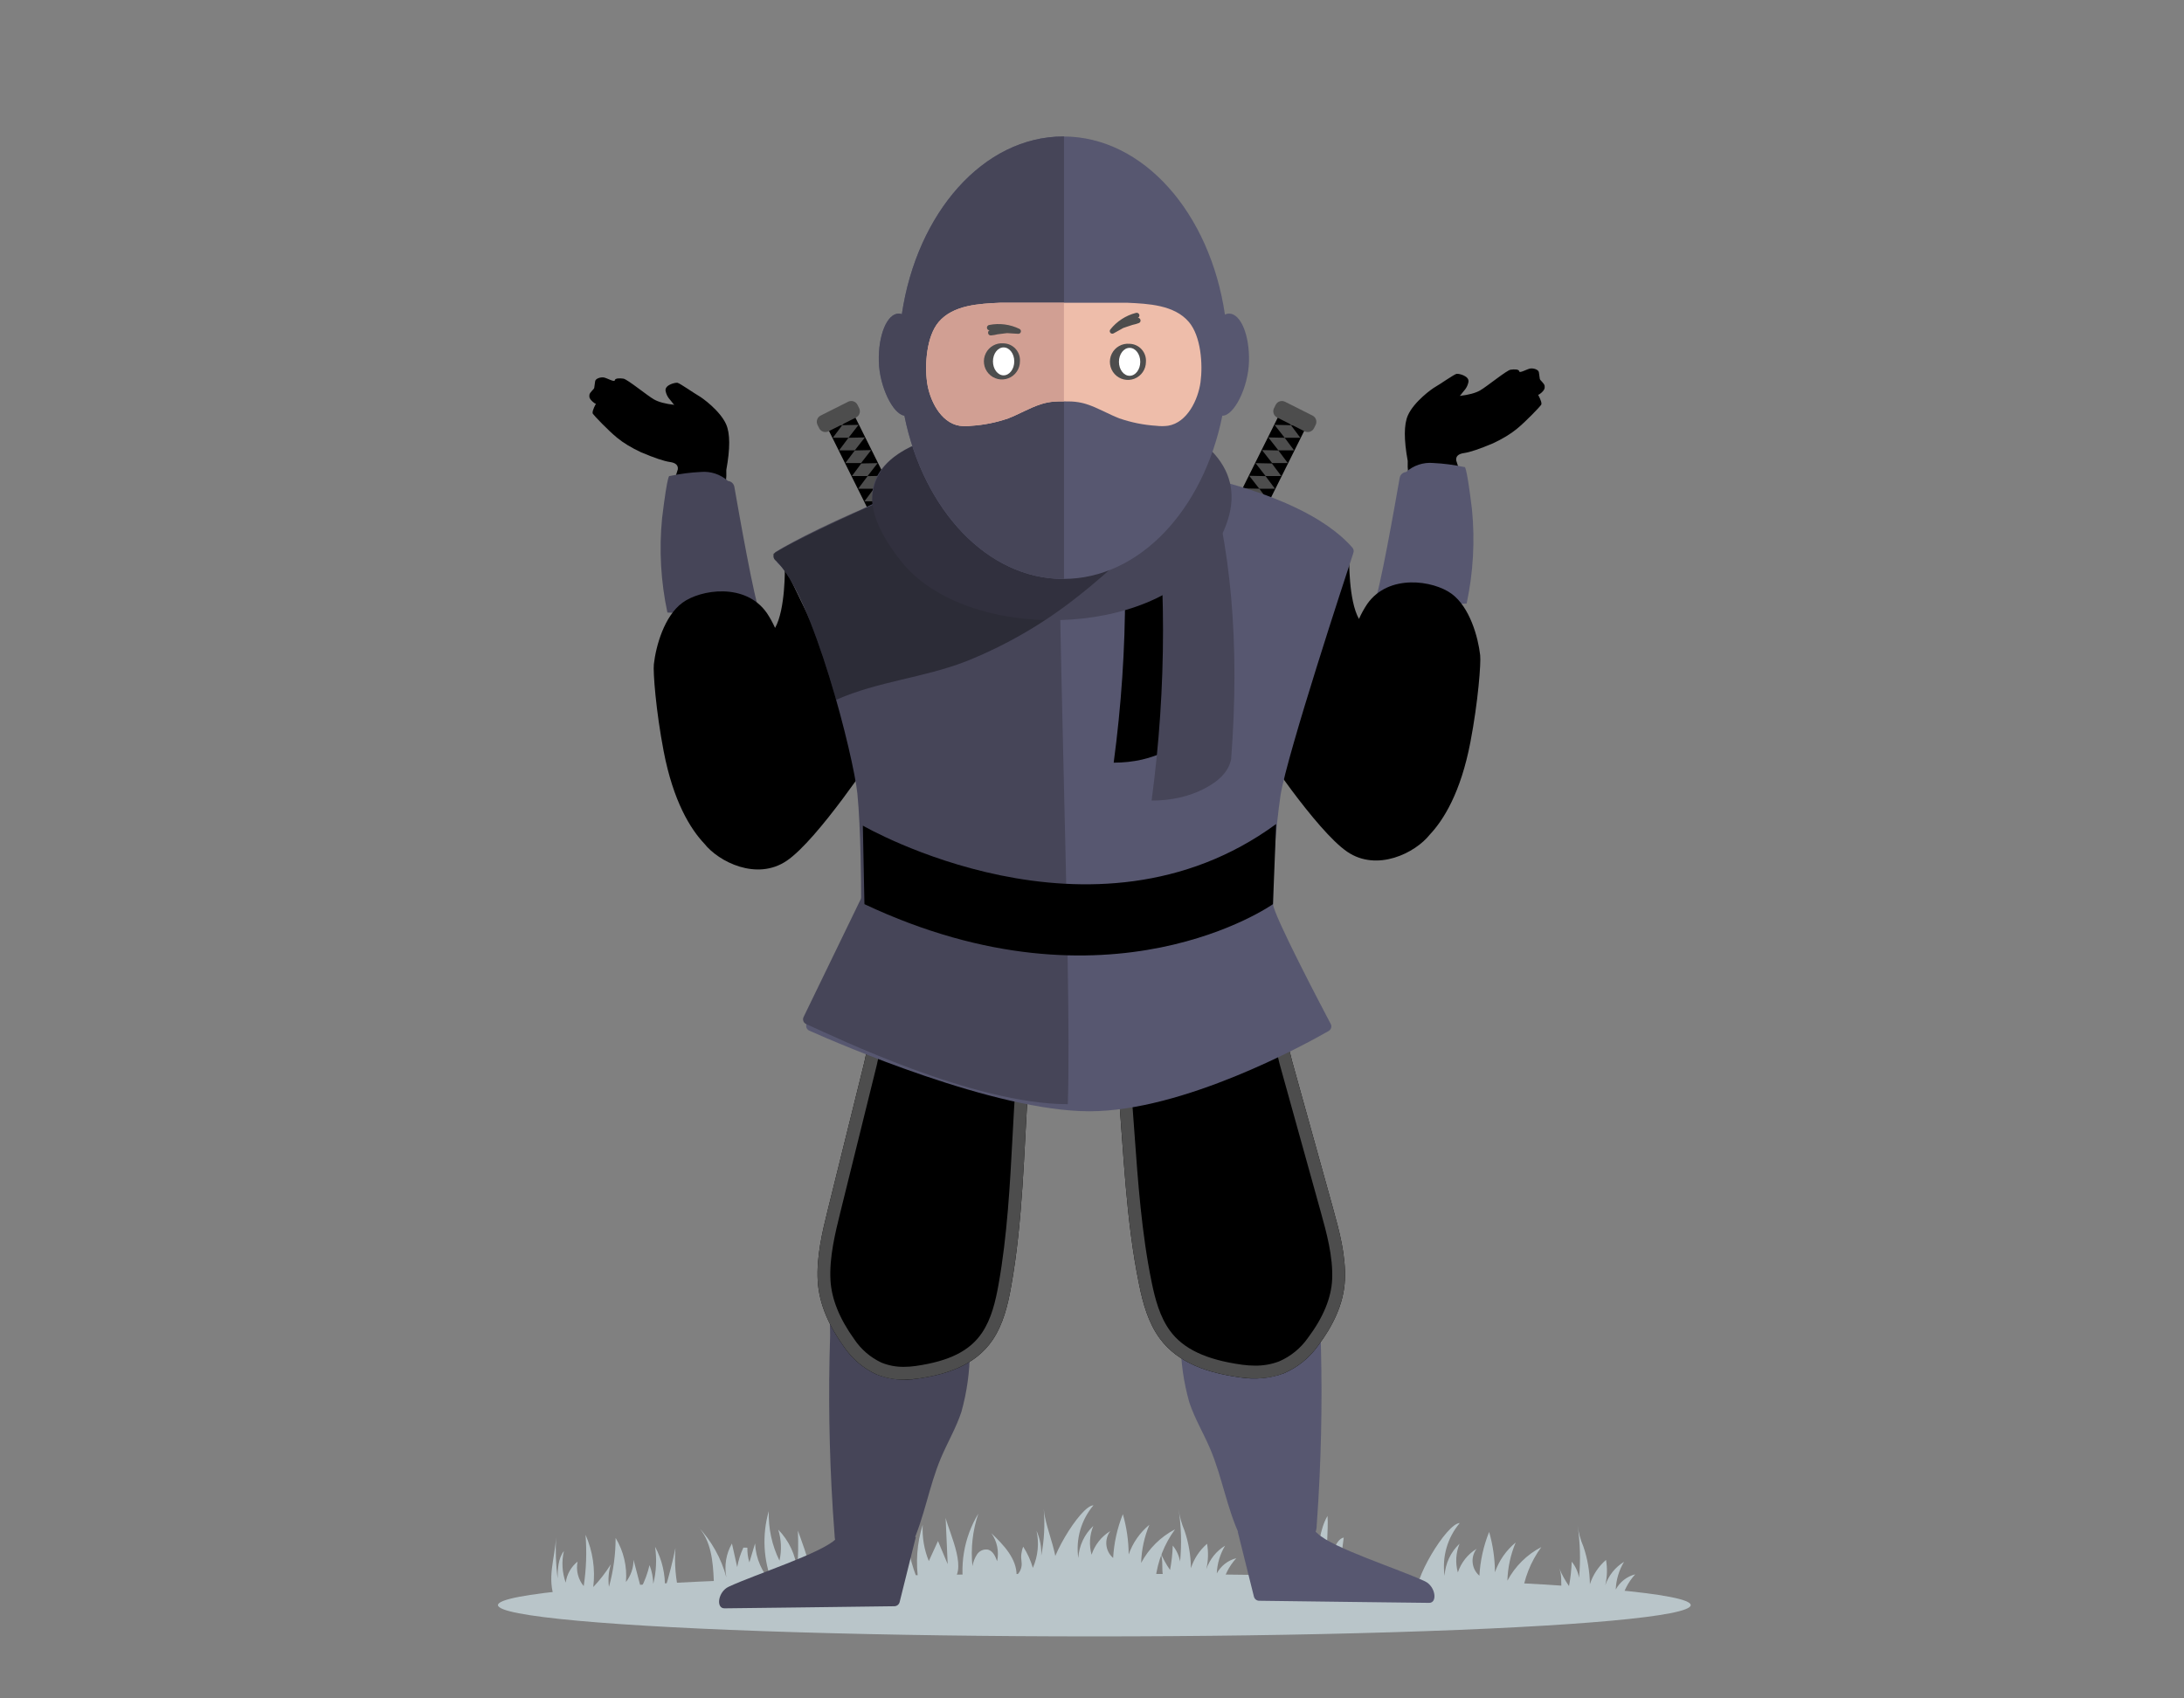<?xml version="1.0" encoding="UTF-8"?>
<svg width="288px" height="224px" viewBox="0 0 288 224" version="1.1" xmlns="http://www.w3.org/2000/svg" xmlns:xlink="http://www.w3.org/1999/xlink">
    <rect x="0" y="0" width="288" height="224" fill="#808080" stroke="none"/>
    <title>0061f741-8274-451e-822a-bd15cc93b3d0@1.00x</title>
    <defs>
        <path d="M1.122,19.141 C0.249,15.06 0.011,10.868 0.418,6.714 C1.171,0.477 1.407,1.138 1.407,1.138 C2.764,0.844 4.144,0.663 5.531,0.597 C6.836,0.481 8.131,0.912 9.108,1.787 C9.531,1.823 9.877,2.14 9.95,2.56 C10.495,5.691 12.687,18.119 13.282,18.882 C13.964,19.756 1.122,19.141 1.122,19.141 Z" id="path-1"></path>
        <path d="M1.122,19.141 C0.249,15.06 0.011,10.868 0.418,6.714 C1.171,0.477 1.407,1.138 1.407,1.138 C2.764,0.844 4.144,0.663 5.531,0.597 C6.836,0.481 8.131,0.912 9.108,1.787 C9.531,1.823 9.877,2.14 9.95,2.56 C10.495,5.691 12.687,18.119 13.282,18.882 C13.964,19.756 1.122,19.141 1.122,19.141 Z" id="path-3"></path>
        <path d="M18.587,29.479 C18.585,29.834 18.51,30.184 18.369,30.509 C17.919,31.372 16.743,31.454 15.773,31.423 L9.066,31.206 C8.926,31.215 8.787,31.182 8.665,31.112 C8.574,31.035 8.505,30.936 8.463,30.824 C6.741,27.171 6.128,23.083 4.549,19.365 C3.672,17.299 2.501,15.358 1.792,13.227 C1.056,10.636 0.67,7.957 0.644,5.262 C1.9,5.26 3.155,5.183 4.402,5.031 C7.973,4.668 11.666,4.266 14.769,2.455 C16.038,1.713 17.37,0.506 18.886,0.359 C19.196,1.059 19.029,2.3 19.058,3.084 C19.093,4.046 19.123,5.009 19.147,5.972 C19.195,7.853 19.22,9.735 19.223,11.617 C19.229,15.426 19.144,19.233 18.969,23.039 C18.871,25.187 18.743,27.334 18.587,29.479 Z" id="path-5"></path>
        <path d="M1.058,29.572 C1.062,29.926 1.138,30.276 1.281,30.6 C1.735,31.461 2.912,31.538 3.881,31.502 L10.587,31.254 C10.727,31.262 10.866,31.229 10.988,31.158 C11.078,31.08 11.147,30.981 11.189,30.869 C12.893,27.208 13.487,23.117 15.049,19.392 C15.916,17.322 17.078,15.375 17.777,13.241 C18.501,10.646 18.875,7.966 18.888,5.271 C17.632,5.275 16.377,5.203 15.129,5.057 C11.557,4.711 7.861,4.327 4.751,2.53 C3.478,1.794 2.14,0.593 0.624,0.453 C0.317,1.154 0.49,2.395 0.465,3.179 C0.433,4.142 0.408,5.105 0.388,6.068 C0.35,7.949 0.334,9.831 0.339,11.713 C0.351,15.521 0.453,19.328 0.646,23.133 C0.754,25.281 0.892,27.427 1.058,29.572 Z" id="path-7"></path>
    </defs>
    <g id="Illustrations" stroke="none" stroke-width="1" fill="none" fill-rule="evenodd">
        <g id="Group-21">
            <rect id="Rectangle" x="0" y="0" width="288" height="224"></rect>
            <g id="Group-20" transform="translate(65, 18)">
                <g id="Group" transform="translate(0, 179.519)" fill="#B9C5C9" fill-rule="nonzero">
                    <ellipse id="Oval" cx="79.308" cy="14.176" rx="78.644" ry="4.131"></ellipse>
                    <path d="M127.491,3.36 C125.867,5.284 125.14,7.815 125.494,10.313 C125.587,8.699 126.295,7.184 127.471,6.08 C126.976,7.284 126.896,8.619 127.244,9.873 C127.673,8.571 128.549,7.465 129.717,6.753 C128.881,7.846 129.043,9.405 130.086,10.3 C130.196,8.318 130.63,6.367 131.369,4.526 C131.867,6.255 132.125,8.044 132.136,9.843 C132.672,8.309 133.617,6.953 134.868,5.923 C134.197,7.518 133.828,9.225 133.778,10.956 C134.79,9.059 136.35,7.514 138.253,6.524 C136.84,8.449 135.95,10.711 135.672,13.087 L128.309,13.207 C127.101,13.226 122.619,13.97 121.958,12.869 C121.035,11.331 125.766,3.36 127.491,3.36 Z" id="Path"></path>
                    <path d="M140.603,9.3 C140.952,10.134 141.387,10.928 141.902,11.67 C142.102,10.608 142.222,9.532 142.259,8.452 C142.756,9.06 143.089,9.787 143.224,10.562 C143.444,8.259 143.379,5.938 143.03,3.651 C143.157,4.616 143.415,5.559 143.799,6.453 C144.346,8.056 144.635,9.736 144.655,11.43 C145.058,10.183 145.794,9.071 146.782,8.215 C146.974,9.326 146.941,10.465 146.683,11.562 C147.123,10.271 148,9.176 149.161,8.466 C148.494,9.574 148.117,10.832 148.064,12.125 C148.605,11.125 149.536,10.398 150.634,10.119 C149.644,11.201 148.981,12.544 148.722,13.991 C146.552,13.454 144.276,13.843 142.174,13.403 C140.135,12.975 141.331,11.041 140.603,9.3 Z" id="Path"></path>
                    <path d="M111.93,13.081 C112.958,11.531 113.384,9.226 114.872,7.85 C113.788,8.718 112.425,9.654 111.779,10.915 C111.78,9.026 111.919,7.139 112.195,5.271 C111.044,5.485 110.485,8.022 110.262,9.046 C109.726,6.963 110.198,4.56 110.059,2.411 C108.986,4.236 108.963,6.508 108.399,8.418 C107.517,7.874 107.546,5.97 106.568,5.253 C106.497,6.474 106.891,7.693 106.809,8.948 C105.903,8.157 106.043,6.745 104.593,6.262 C104.478,7.281 105.104,8.263 104.966,9.34 C104.341,8.551 103.78,7.342 102.594,7.553 C102.704,8.729 104.089,9.52 104.301,10.782 C106.127,10.723 107.939,11.123 109.571,11.947 C110.09,12.248 110.569,12.653 111.079,12.978 C111.344,13.105 111.643,13.141 111.93,13.081 Z" id="Path"></path>
                    <path d="M79.192,1.018 C77.567,2.942 76.84,5.473 77.194,7.971 C77.287,6.357 77.995,4.842 79.171,3.738 C78.676,4.942 78.597,6.277 78.945,7.532 C79.373,6.229 80.25,5.123 81.417,4.411 C80.582,5.504 80.744,7.063 81.787,7.958 C81.897,5.976 82.33,4.025 83.07,2.184 C83.567,3.913 83.825,5.702 83.837,7.502 C84.372,5.967 85.317,4.611 86.569,3.581 C85.898,5.176 85.528,6.883 85.479,8.615 C86.491,6.717 88.051,5.172 89.954,4.182 C88.54,6.107 87.651,8.369 87.373,10.745 L80.01,10.865 C78.802,10.884 74.32,11.628 73.659,10.527 C72.736,8.989 77.466,1.018 79.192,1.018 Z" id="Path"></path>
                    <path d="M87.994,7.175 C88.343,8.008 88.778,8.803 89.293,9.544 C89.494,8.483 89.613,7.407 89.65,6.327 C90.147,6.935 90.48,7.662 90.616,8.437 C90.835,6.134 90.77,3.812 90.421,1.526 C90.548,2.491 90.807,3.433 91.19,4.327 C91.737,5.93 92.026,7.61 92.046,9.305 C92.449,8.058 93.185,6.946 94.173,6.089 C94.366,7.2 94.332,8.339 94.074,9.436 C94.515,8.146 95.391,7.05 96.552,6.341 C95.886,7.448 95.509,8.706 95.456,9.999 C95.996,8.999 96.928,8.272 98.026,7.994 C97.035,9.075 96.372,10.418 96.114,11.865 C93.943,11.328 91.667,11.718 89.566,11.277 C87.526,10.849 88.722,8.915 87.994,7.175 Z" id="Path"></path>
                    <path d="M72.634,1.459 C72.814,3.537 72.703,5.63 72.305,7.678 C72.36,6.544 72.148,5.413 71.686,4.376 C72.047,6.016 71.877,7.73 71.2,9.266 C70.912,8.278 70.484,7.337 69.929,6.471 C69.676,7.096 69.599,7.778 69.707,8.444 C69.81,9.119 69.566,9.801 69.058,10.255 C69.068,8.03 67.341,6.234 65.734,4.703 C66.49,5.772 66.764,7.111 66.489,8.392 C66.26,7.758 65.944,7.041 65.295,6.864 C64.732,6.762 64.161,7.005 63.843,7.483 C63.539,7.956 63.332,8.486 63.234,9.04 C62.994,6.702 63.258,4.339 64.009,2.113 C62.092,5.288 61.461,9.081 62.247,12.71 C64.047,12.064 65.987,11.922 67.861,12.299 C69.872,12.572 73.536,13.845 74.203,11.048 C74.954,7.894 72.897,4.495 72.634,1.459 Z" id="Path"></path>
                    <path d="M59.698,2.673 L59.968,8.776 L58.69,5.726 L57.483,8.369 C56.861,6.854 56.586,5.217 56.677,3.581 C55.909,6.032 55.724,8.629 56.136,11.165 C55.154,8.894 54.597,6.461 54.494,3.988 C54.182,5.673 54.041,7.386 54.073,9.1 L52.964,7.423 L52.348,8.955 C51.7,6.175 51.438,3.318 51.569,0.466 C51.114,3.645 50.659,6.861 50.978,10.057 C50.54,9.062 50.285,7.993 49.832,7.005 C49.432,5.981 48.651,5.153 47.655,4.697 C48.873,5.896 49.518,7.564 49.426,9.275 C48.453,8.668 47.361,8.282 46.224,8.143 C47.037,8.933 47.442,10.056 47.322,11.187 C46.667,10.028 45.603,9.157 44.34,8.749 C45.299,10.805 47.903,11.361 50.147,11.625 C53.207,11.984 57.346,12.624 60.242,11.195 C62.812,9.928 60.257,4.86 59.698,2.673 Z" id="Path"></path>
                    <path d="M40.217,4.355 C40.288,6.092 40.259,7.832 40.128,9.565 C39.917,7.553 39.036,5.672 37.628,4.225 C38.038,5.551 38.093,6.963 37.787,8.317 C36.792,6.286 36.308,4.041 36.377,1.779 C35.472,4.928 35.652,8.292 36.889,11.326 C35.488,9.916 34.662,8.033 34.57,6.044 L33.818,8.543 C33.626,7.916 33.538,7.262 33.555,6.606 L33.027,6.595 C32.647,7.411 32.374,8.273 32.213,9.16 L31.519,6.055 C30.746,7.407 30.485,8.994 30.785,10.524 C30.112,8 28.817,5.687 27.02,3.799 C28.773,5.632 29.025,8.402 29.126,10.942 C29.112,11.114 29.162,11.284 29.265,11.422 C29.426,11.54 29.627,11.588 29.823,11.553 C33.091,11.449 36.176,13.085 39.434,13.369 C44.102,13.777 41.002,6.649 40.217,4.355 Z" id="Path"></path>
                    <path d="M8.328,5.207 C8.234,7.03 8.3,8.857 8.524,10.667 C8.545,9.406 8.596,8.049 9.359,7.046 C9.039,8.431 9.124,9.879 9.601,11.217 C9.746,10.124 10.306,9.129 11.164,8.441 C10.933,9.585 11.23,10.774 11.973,11.672 C12.312,9.432 12.392,7.159 12.213,4.9 C13.168,7.063 13.521,9.446 13.232,11.795 C14.105,10.878 14.882,9.873 15.55,8.795 C15.253,9.758 15.168,10.774 15.301,11.773 C15.885,9.672 16.181,7.501 16.18,5.319 C17.236,7.061 17.714,9.094 17.544,11.126 C18.193,10.292 18.544,9.263 18.542,8.205 L19.527,11.962 C20.026,10.993 20.404,9.965 20.651,8.903 C20.961,9.694 21.127,10.533 21.144,11.383 C21.545,9.778 21.626,8.11 21.382,6.474 C22.313,8.2 22.761,10.147 22.678,12.108 C23.231,10.31 23.694,8.488 24.069,6.642 C23.914,8.702 24.09,10.774 24.588,12.779 C20.813,13.615 16.911,14.455 13.115,13.72 C11.64,13.435 10.153,12.913 8.673,13.173 C8.484,13.217 8.316,13.324 8.196,13.477 C7.069,10.595 8.181,8.059 8.328,5.207 Z" id="Path"></path>
                </g>
                <path d="M120.028,41.503 C119.909,38.646 120.195,36.661 120.887,35.549 C121.926,33.882 124.509,32.514 125.007,32.329 C125.506,32.145 127.71,31.019 128.015,31.019 C128.319,31.019 129.687,31.541 129.398,32.329 C129.11,33.117 128.59,33.4 128.393,33.621 C128.261,33.769 128.135,33.882 128.015,33.961 C129.208,33.99 130.125,33.877 130.766,33.621 C131.728,33.238 134.617,31.471 135.136,31.471 C135.655,31.471 136.237,31.556 136.237,31.848 C136.237,32.14 137.322,31.677 137.737,31.677 C138.153,31.677 138.783,31.96 138.783,32.329 C138.783,32.698 138.783,33.011 138.783,33.208 C138.783,33.406 139.285,33.856 139.285,34.211 C139.285,34.567 139.131,34.769 138.783,35.014 C138.55,35.177 138.38,35.256 138.273,35.251 C138.548,36.014 138.616,36.472 138.479,36.625 C138.273,36.854 136.225,38.487 134.862,39.316 C133.954,39.869 132.824,40.353 131.473,40.768 C129.626,41.258 128.313,41.503 127.534,41.503 C126.756,41.503 126.369,41.782 126.372,42.338 L126.642,43.933 C125.422,44.382 124.535,44.607 123.982,44.607 C123.153,44.607 120.337,43.92 120.028,43.599 C119.821,43.385 119.821,42.687 120.028,41.503 Z" id="Path-3" fill="#000000" transform="translate(129.579, 37.813) rotate(-8) translate(-129.579, -37.813) "></path>
                <g id="Group" transform="translate(122.044, 52.544) scale(-1, 1) translate(-122.044, -52.544) translate(114.544, 42.044)">
                    <g id="Path-+-Path-+-Path-+-Path-+-Path-+-Path-+-Path-+-Path-+-Path-+-Path-+-Path-+-Path-Mask" transform="translate(0.02, 0.423)">
                        <mask id="mask-2" fill="white">
                            <use xlink:href="#path-1"></use>
                        </mask>
                        <use id="Mask" fill="#575770" fill-rule="nonzero" xlink:href="#path-1"></use>
                    </g>
                </g>
                <g id="Group" transform="translate(116.029, 75.227) scale(-1, 1) translate(-116.029, -75.227) translate(101.029, 54.727)" fill="#000000" fill-rule="nonzero">
                    <path d="M4.615,5.581 C7.019,3.823 12.921,2.91 15.735,6.932 C16.154,7.558 16.519,8.218 16.825,8.906 C18.218,6.454 18.112,0.936 18.112,0.936 L29.973,25.453 C29.973,25.453 22.484,36.818 18.362,39.618 C14.42,42.296 9.392,39.76 7.496,37.361 C5.66,35.417 3.405,31.792 2.134,25.173 C1.108,19.825 0.724,14.728 0.841,13.693 C1.11,11.307 2.211,7.34 4.615,5.581 Z" id="Path"></path>
                </g>
                <g id="Group-19" transform="translate(30.441, 63.759) scale(-1, 1) translate(-30.441, -63.759) translate(10.441, 30.259)">
                    <path d="M19.057,12.426 C18.938,9.568 19.225,7.583 19.917,6.472 C20.955,4.804 23.538,3.436 24.037,3.252 C24.535,3.067 26.74,1.941 27.044,1.941 C27.349,1.941 28.716,2.463 28.428,3.252 C28.14,4.04 27.62,4.323 27.422,4.544 C27.291,4.691 27.165,4.804 27.044,4.883 C28.237,4.912 29.154,4.799 29.796,4.544 C30.758,4.161 33.647,2.393 34.166,2.393 C34.685,2.393 35.266,2.478 35.266,2.77 C35.266,3.063 36.352,2.599 36.767,2.599 C37.182,2.599 37.812,2.882 37.812,3.252 C37.812,3.621 37.812,3.933 37.812,4.131 C37.812,4.328 38.314,4.778 38.314,5.134 C38.314,5.489 38.16,5.692 37.812,5.936 C37.58,6.1 37.41,6.178 37.302,6.173 C37.577,6.936 37.646,7.394 37.508,7.547 C37.302,7.776 35.255,9.409 33.892,10.238 C32.983,10.791 31.853,11.275 30.503,11.69 C28.655,12.181 27.342,12.426 26.564,12.426 C25.786,12.426 25.398,12.704 25.402,13.261 L25.671,14.856 C24.451,15.305 23.565,15.529 23.012,15.529 C22.183,15.529 19.366,14.842 19.057,14.522 C18.851,14.308 18.851,13.609 19.057,12.426 Z" id="Path-3" fill="#000000" transform="translate(28.608, 8.735) rotate(-8) translate(-28.608, -8.735) "></path>
                    <g id="Group" transform="translate(21.073, 23.467) scale(-1, 1) translate(-21.073, -23.467) translate(13.573, 12.967)">
                        <g id="Path-+-Path-+-Path-+-Path-+-Path-+-Path-+-Path-+-Path-+-Path-+-Path-+-Path-+-Path-Mask" transform="translate(0.02, 0.423)">
                            <mask id="mask-4" fill="white">
                                <use xlink:href="#path-3"></use>
                            </mask>
                            <use id="Mask" fill="#464558" fill-rule="nonzero" xlink:href="#path-3"></use>
                        </g>
                    </g>
                    <g id="Group" transform="translate(15.059, 46.15) scale(-1, 1) translate(-15.059, -46.15) translate(0.059, 25.65)" fill="#000000" fill-rule="nonzero">
                        <path d="M4.615,5.581 C7.019,3.823 12.921,2.91 15.735,6.932 C16.154,7.558 16.519,8.218 16.825,8.906 C18.218,6.454 18.112,0.936 18.112,0.936 L29.973,25.453 C29.973,25.453 22.484,36.818 18.362,39.618 C14.42,42.296 9.392,39.76 7.496,37.361 C5.66,35.417 3.405,31.792 2.134,25.173 C1.108,19.825 0.724,14.728 0.841,13.693 C1.11,11.307 2.211,7.34 4.615,5.581 Z" id="Path"></path>
                    </g>
                </g>
                <path d="M98.217,183.999 L100.351,192.574 C100.431,192.894 100.714,193.119 101.042,193.124 C104.453,193.168 122.435,193.401 123.462,193.401 C124.596,193.401 124.311,191.214 122.895,190.552 C119.384,188.911 110.633,186.141 108.739,184.239 C106.619,182.11 98.217,183.999 98.217,183.999 Z" id="Path" fill="#575770" fill-rule="nonzero"></path>
                <g id="Group" transform="translate(89.873, 153.406)">
                    <g id="Path-+-Path-+-Path-+-Path-+-Path-+-Path-+-Path-+-Path-+-Path-+-Path-+-Path-+-Path-Mask" transform="translate(0.169, 0.331)">
                        <mask id="mask-6" fill="white">
                            <use xlink:href="#path-5"></use>
                        </mask>
                        <use id="Mask" fill="#575770" fill-rule="nonzero" xlink:href="#path-5"></use>
                    </g>
                </g>
                <path d="M55.768,184.72 L53.634,193.295 C53.555,193.615 53.271,193.841 52.943,193.845 C49.533,193.889 31.55,194.123 30.524,194.123 C29.389,194.123 29.675,191.935 31.091,191.273 C34.602,189.632 43.353,186.862 45.247,184.96 C47.367,182.831 55.768,184.72 55.768,184.72 Z" id="Path" fill="#464558" fill-rule="nonzero"></path>
                <g id="Group" transform="translate(95.072, 34.034)" fill-rule="nonzero">
                    <polygon id="Rectangle" fill="#000000" transform="translate(6.19, 11.909) rotate(-63.433) translate(-6.19, -11.909) " points="-3.618 9.974 16.006 9.939 15.999 13.844 -3.625 13.879"></polygon>
                    <polygon id="Path" fill="#4D4D4D" points="8.837 2.329 12.235 4.036 10.168 4.036"></polygon>
                    <polygon id="Path" fill="#4D4D4D" points="8.005 4 10.163 4.046 11.403 5.706 9.336 5.706"></polygon>
                    <polygon id="Path" fill="#4D4D4D" points="7.179 5.658 9.337 5.704 10.577 7.365 8.51 7.365"></polygon>
                    <polygon id="Path" fill="#4D4D4D" points="6.348 7.329 8.505 7.375 9.745 9.035 7.679 9.035"></polygon>
                    <polygon id="Path" fill="#4D4D4D" points="5.492 9.047 7.65 9.093 8.889 10.753 6.823 10.753"></polygon>
                    <polygon id="Path" fill="#4D4D4D" points="4.66 10.717 6.818 10.763 8.057 12.424 5.991 12.424"></polygon>
                    <polygon id="Path" fill="#4D4D4D" points="3.834 12.376 5.992 12.421 7.231 14.082 5.166 14.082"></polygon>
                    <polygon id="Path" fill="#4D4D4D" points="3.002 14.046 5.16 14.092 6.4 15.753 4.334 15.753"></polygon>
                    <polygon id="Path" fill="#4D4D4D" points="2.185 15.686 4.344 15.732 5.583 17.392 3.517 17.392"></polygon>
                    <polygon id="Path" fill="#4D4D4D" points="1.353 17.357 3.512 17.403 4.751 19.063 2.685 19.063"></polygon>
                    <polygon id="Path" fill="#4D4D4D" points="0.528 19.015 2.686 19.061 3.925 20.721 1.859 20.721"></polygon>
                    <path d="M8.645,1.737 L12.707,1.745 C13.213,1.745 13.622,2.155 13.623,2.661 L13.624,3.148 C13.625,3.655 13.215,4.067 12.708,4.068 C12.707,4.068 12.706,4.068 12.705,4.068 L8.643,4.06 C8.137,4.059 7.728,3.65 7.727,3.144 L7.726,2.657 C7.725,2.15 8.135,1.738 8.642,1.737 C8.643,1.737 8.644,1.737 8.645,1.737 Z" id="Rectangle" fill="#4D4D4D" transform="translate(10.675, 2.902) rotate(26.574) translate(-10.675, -2.902) "></path>
                </g>
                <g id="Group" transform="translate(42.337, 34.034)" fill-rule="nonzero">
                    <polygon id="Rectangle" fill="#000000" transform="translate(7.698, 11.909) rotate(-26.567) translate(-7.698, -11.909) " points="5.763 2.1 9.668 2.093 9.633 21.717 5.728 21.724"></polygon>
                    <polygon id="Path" fill="#4D4D4D" points="5.051 2.329 1.654 4.036 3.72 4.036"></polygon>
                    <polygon id="Path" fill="#4D4D4D" points="5.883 4 3.725 4.046 2.486 5.706 4.552 5.706"></polygon>
                    <polygon id="Path" fill="#4D4D4D" points="6.709 5.658 4.551 5.704 3.311 7.365 5.378 7.365"></polygon>
                    <polygon id="Path" fill="#4D4D4D" points="7.54 7.329 5.383 7.375 4.143 9.035 6.209 9.035"></polygon>
                    <polygon id="Path" fill="#4D4D4D" points="8.396 9.047 6.238 9.093 4.999 10.753 7.065 10.753"></polygon>
                    <polygon id="Path" fill="#4D4D4D" points="9.228 10.717 7.07 10.763 5.831 12.424 7.897 12.424"></polygon>
                    <polygon id="Path" fill="#4D4D4D" points="10.054 12.376 7.896 12.421 6.657 14.082 8.723 14.082"></polygon>
                    <polygon id="Path" fill="#4D4D4D" points="10.886 14.046 8.728 14.092 7.488 15.753 9.555 15.753"></polygon>
                    <polygon id="Path" fill="#4D4D4D" points="11.703 15.686 9.545 15.732 8.305 17.392 10.371 17.392"></polygon>
                    <polygon id="Path" fill="#4D4D4D" points="12.535 17.357 10.376 17.403 9.137 19.063 11.203 19.063"></polygon>
                    <polygon id="Path" fill="#4D4D4D" points="13.361 19.015 11.202 19.061 9.963 20.721 12.029 20.721"></polygon>
                    <path d="M1.181,1.745 L5.243,1.737 C5.75,1.736 6.161,2.146 6.162,2.653 C6.162,2.654 6.162,2.655 6.162,2.657 L6.161,3.144 C6.16,3.65 5.751,4.059 5.245,4.06 L1.183,4.068 C0.676,4.069 0.265,3.658 0.264,3.152 C0.264,3.151 0.264,3.149 0.264,3.148 L0.265,2.661 C0.266,2.155 0.675,1.745 1.181,1.745 Z" id="Rectangle" fill="#4D4D4D" transform="translate(3.213, 2.902) rotate(153.426) translate(-3.213, -2.902) "></path>
                </g>
                <g id="Group" transform="translate(81.703, 119.087)" fill-rule="nonzero">
                    <path d="M29.058,22.198 C29.92,25.299 30.785,28.49 30.648,31.707 C30.512,34.89 29.022,37.854 27.102,40.403 C25.958,42.004 24.401,43.26 22.598,44.037 C20.75,44.71 18.761,44.896 16.822,44.576 C12.769,44.012 8.677,42.785 6.226,39.427 C4.705,37.344 4.022,34.834 3.515,32.362 C1.738,23.697 1.472,14.748 0.719,5.982 C0.657,5.532 0.618,5.078 0.602,4.624 L8.509,2.397 C10.832,1.696 13.195,1.136 15.585,0.719 C16.794,0.523 18.016,0.418 19.241,0.403 C20.234,0.398 21.702,0.304 22.624,0.734 C23.4,1.097 23.466,2.088 23.662,2.794 C24.005,4.026 24.347,5.258 24.69,6.49 L26.745,13.882 L29.058,22.198 Z" id="Path" fill="#000000"></path>
                    <path d="M20.298,2.082 L20.298,2.082 C20.796,2.062 21.294,2.107 21.781,2.217 C21.83,2.359 21.884,2.596 21.919,2.752 C21.959,2.924 21.997,3.092 22.041,3.249 L22.884,6.282 L23.069,6.945 L24.116,10.713 L25.124,14.337 L26.253,18.396 L27.436,22.653 C28.214,25.448 29.095,28.617 28.966,31.634 C28.861,34.089 27.782,36.696 25.759,39.383 C24.804,40.74 23.495,41.806 21.976,42.466 C20.956,42.853 19.872,43.043 18.782,43.025 C18.204,43.023 17.626,42.982 17.053,42.901 C12.342,42.245 9.333,40.824 7.584,38.427 C6.233,36.576 5.622,34.254 5.164,32.021 C3.847,25.6 3.363,18.873 2.896,12.367 C2.743,10.236 2.585,8.034 2.399,5.874 L5.01,5.139 L8.964,4.025 C11.222,3.341 13.519,2.795 15.843,2.39 C16.97,2.206 18.109,2.108 19.251,2.094 L19.693,2.089 C19.885,2.085 20.089,2.082 20.298,2.082 M20.298,0.391 C19.919,0.391 19.556,0.402 19.241,0.404 C18.016,0.418 16.794,0.523 15.585,0.719 C13.195,1.136 10.832,1.696 8.509,2.397 C5.874,3.139 3.238,3.882 0.602,4.624 C0.618,5.079 0.657,5.532 0.719,5.982 C1.472,14.748 1.738,23.697 3.515,32.362 C4.022,34.834 4.705,37.344 6.226,39.427 C8.677,42.785 12.769,44.012 16.822,44.576 C17.471,44.668 18.126,44.714 18.782,44.716 C20.085,44.733 21.38,44.503 22.598,44.037 C24.401,43.26 25.958,42.004 27.102,40.403 C29.022,37.854 30.512,34.89 30.648,31.707 C30.785,28.49 29.92,25.299 29.058,22.198 C28.287,19.426 27.516,16.654 26.745,13.882 C26.06,11.418 25.375,8.954 24.69,6.49 L23.662,2.794 C23.466,2.088 23.4,1.097 22.624,0.734 C21.879,0.463 21.088,0.347 20.298,0.391 L20.298,0.391 Z" id="Shape" fill="#4D4D4D"></path>
                </g>
                <g id="Group" transform="translate(43.822, 154.898)">
                    <g id="Path-+-Path-+-Path-+-Path-+-Path-+-Path-+-Path-+-Path-+-Path-+-Path-+-Path-+-Path-Mask" transform="translate(0.181, 0.065)">
                        <mask id="mask-8" fill="white">
                            <use xlink:href="#path-7"></use>
                        </mask>
                        <use id="Mask" fill="#464558" fill-rule="nonzero" xlink:href="#path-7"></use>
                    </g>
                </g>
                <g id="Group" transform="translate(42.337, 119.087)" fill-rule="nonzero">
                    <path d="M1.853,22.351 C1.087,25.446 0.32,28.629 0.495,31.842 C0.669,35.021 2.112,37.986 3.953,40.539 C5.026,42.121 6.507,43.381 8.237,44.184 C9.965,44.861 11.844,45.055 13.672,44.743 C17.472,44.195 21.3,42.984 23.555,39.639 C24.954,37.564 25.56,35.06 26.001,32.594 C27.547,23.947 27.667,15.01 28.249,6.26 C28.257,6.139 28.383,4.917 28.339,4.904 L20.878,2.651 C18.691,1.945 16.462,1.377 14.205,0.95 C13.068,0.751 11.918,0.641 10.765,0.622 C9.832,0.613 8.45,0.514 7.591,0.94 C6.867,1.299 6.819,2.289 6.644,2.993 C6.34,4.222 6.036,5.451 5.732,6.681 L3.906,14.055 L1.853,22.351 Z" id="Path" fill="#000000"></path>
                    <path d="M9.707,2.297 C9.922,2.297 10.132,2.301 10.33,2.305 L10.748,2.313 C11.813,2.33 12.876,2.432 13.925,2.617 C16.114,3.031 18.274,3.583 20.393,4.271 L24.124,5.397 L26.57,6.135 L26.57,6.147 C26.425,8.314 26.308,10.526 26.194,12.665 C25.848,19.163 25.49,25.882 24.344,32.295 C23.945,34.527 23.404,36.848 22.161,38.691 C20.55,41.08 17.858,42.43 13.433,43.069 C12.917,43.145 12.397,43.183 11.876,43.185 C10.855,43.202 9.841,43.012 8.894,42.627 C7.444,41.947 6.207,40.882 5.316,39.547 C3.367,36.845 2.311,34.221 2.176,31.749 C2.011,28.722 2.795,25.554 3.487,22.759 L4.477,18.758 L5.54,14.463 L6.149,12.005 L7.365,7.088 L7.831,5.206 L8.278,3.401 C8.316,3.246 8.35,3.079 8.384,2.908 C8.413,2.762 8.457,2.544 8.5,2.399 C8.896,2.316 9.302,2.282 9.707,2.296 M9.707,0.606 C8.986,0.564 8.264,0.678 7.591,0.94 C6.867,1.299 6.819,2.289 6.644,2.993 C6.34,4.222 6.036,5.451 5.732,6.68 C5.123,9.139 4.515,11.597 3.906,14.055 C3.222,16.82 2.537,19.586 1.853,22.351 C1.087,25.446 0.32,28.629 0.495,31.842 C0.669,35.021 2.112,37.986 3.953,40.539 C5.026,42.121 6.507,43.381 8.237,44.184 C9.392,44.657 10.629,44.892 11.876,44.876 C12.477,44.874 13.078,44.83 13.672,44.743 C17.472,44.194 21.3,42.984 23.555,39.639 C24.954,37.564 25.56,35.06 26.001,32.594 C27.547,23.947 27.667,15.01 28.249,6.26 C28.257,6.139 28.383,4.917 28.339,4.904 C25.852,4.153 23.365,3.402 20.878,2.651 C18.691,1.945 16.462,1.377 14.205,0.95 C13.068,0.751 11.918,0.641 10.765,0.622 C10.451,0.619 10.085,0.606 9.707,0.606 L9.707,0.606 Z" id="Shape" fill="#4D4D4D"></path>
                </g>
                <g id="Group" transform="translate(35.138, 36.241)">
                    <path d="M2.501,20.112 C2.337,19.968 2.251,19.755 2.268,19.537 C2.285,19.32 2.404,19.123 2.587,19.006 C6.593,16.481 23.753,6.147 36.341,6.147 C50.512,6.147 71.043,9.762 78.206,17.996 C78.363,18.179 78.412,18.432 78.335,18.661 C77.277,21.867 69.65,45.057 68.73,50.602 C68.042,55.371 67.711,60.186 67.741,65.006 C67.741,66.318 73.878,78.032 75.342,80.809 C75.516,81.139 75.397,81.549 75.073,81.734 C71.856,83.573 55.902,92.324 43.511,92.324 C31.019,92.324 10.476,83.429 6.579,81.69 C6.409,81.614 6.276,81.471 6.212,81.295 C6.148,81.119 6.158,80.924 6.24,80.755 L13.773,65.15 C13.819,65.055 13.842,64.951 13.842,64.846 C13.839,63.622 13.803,55.674 13.348,51.098 C12.878,46.377 7.492,24.597 2.501,20.112 Z" id="Path" fill="#575770" fill-rule="nonzero"></path>
                    <path d="M2.096,19.635 C1.934,19.492 1.848,19.28 1.865,19.064 C1.882,18.848 2,18.653 2.183,18.537 C6.181,16.028 27.103,5.759 39.668,5.759 C38.939,19.506 41.242,73.621 40.673,91.39 C28.204,91.39 10.057,82.551 6.167,80.823 C5.997,80.747 5.865,80.605 5.801,80.43 C5.737,80.255 5.747,80.062 5.829,79.894 L13.347,64.387 C13.393,64.293 13.417,64.19 13.416,64.086 C13.414,62.87 13.378,54.972 12.923,50.425 C12.454,45.733 7.078,24.092 2.096,19.635 Z" id="Path" fill="#464558" fill-rule="nonzero"></path>
                    <g id="Group-8" transform="translate(0.862, 0.759)">
                        <path d="M50.093,6.166 C50.052,6.214 50.007,6.262 49.965,6.313 C48.648,7.85 55.756,10.48 54.263,11.843 C49.91,15.816 45.744,20.068 41.092,23.695 C36.627,27.241 31.668,30.117 26.372,32.231 C20.808,34.392 14.719,34.868 9.261,37.299 C7.142,29.815 4.121,21.458 1.233,18.877 C1.071,18.733 0.985,18.521 1.002,18.305 C1.019,18.089 1.137,17.893 1.319,17.776 C5.318,15.269 23.43,6.069 35.994,6.069 C41.043,6.09 45.101,5.41 50.093,6.166 Z" id="Path" fill="#000000" fill-rule="nonzero" opacity="0.1"></path>
                        <g id="Group-2" transform="translate(14, 0)">
                            <path d="M31.859,0.638 L38.859,0.638 C40.604,6.162 41.767,12.214 42.348,18.795 C42.93,25.375 42.93,32.483 42.348,40.12 C42.053,41.642 40.89,42.933 38.859,43.991 C36.829,45.05 34.496,45.582 31.859,45.589 C32.864,38.097 33.366,30.605 33.366,23.114 C33.366,15.622 32.864,8.13 31.859,0.638 Z" id="Rectangle-Copy" fill="#000000"></path>
                            <path d="M5.623,3.661 C-1.235,6.809 -1.82,11.946 3.868,19.072 C12.401,29.76 37.295,29.377 44.848,17.779 C49.883,10.047 47.485,4.121 37.655,-3.55271368e-14 L5.623,3.661 Z" id="Path-4" fill="#464558"></path>
                            <path d="M36.859,5.638 L43.859,5.638 C45.604,11.162 46.767,17.214 47.348,23.795 C47.93,30.375 47.93,37.483 47.348,45.12 C47.053,46.642 45.89,47.933 43.859,48.991 C41.829,50.05 39.496,50.582 36.859,50.589 C37.864,43.097 38.366,35.605 38.366,28.114 C38.366,20.622 37.864,13.13 36.859,5.638 Z" id="Rectangle" fill="#464558"></path>
                        </g>
                        <path d="M50.093,6.166 C50.052,6.214 50.007,6.262 49.965,6.313 C48.648,7.85 55.756,10.48 54.263,11.843 C49.91,15.816 45.744,20.068 41.092,23.695 C36.627,27.241 31.668,30.117 26.372,32.231 C20.808,34.392 14.719,34.868 9.261,37.299 C7.142,29.815 4.121,21.458 1.233,18.877 C1.071,18.733 0.985,18.521 1.002,18.305 C1.019,18.089 0.817,18.136 1,18.02 C2.907,16.824 8.053,14.28 14.035,11.614 C13.337,1.887 29.796,0.293 35.011,5 C40.06,5.021 45.101,5.41 50.093,6.166 Z" id="Path" fill="#000000" fill-rule="nonzero" opacity="0.3"></path>
                    </g>
                </g>
                <g id="Group" transform="translate(37.138, 48.956)"></g>
                <g id="Group" transform="translate(55.706, 47.464)"></g>
                <g id="Group" transform="translate(48.279, 89.99)" fill="#000000" fill-rule="nonzero">
                    <path d="M0.503,0.901 C0.503,0.901 30.744,18.459 55.004,0.689 L54.584,11.258 C54.584,11.258 33.061,26.489 0.713,11.258 L0.503,0.901 Z" id="Path"></path>
                </g>
                <path d="M97.114,23.36 C96.912,23.357 96.711,23.401 96.529,23.488 C94.558,10.098 85.769,2.98429977e-05 75.223,2.98429977e-05 C64.692,2.98429977e-05 55.912,10.07 53.926,23.433 C53.782,23.382 53.63,23.358 53.477,23.36 C51.963,23.398 50.804,26.223 50.89,29.669 C50.972,33.012 52.768,36.638 54.258,36.818 C56.757,49.227 65.196,58.356 75.223,58.356 C85.249,58.356 93.687,49.23 96.188,36.824 L96.196,36.825 C97.711,36.862 99.616,33.116 99.702,29.669 C99.787,26.223 98.628,23.398 97.114,23.36 Z" id="Path" fill="#575770"></path>
                <path d="M75.305,0.002 C75.278,0.002 75.251,0 75.223,0 C64.692,0 55.912,10.07 53.926,23.433 C53.782,23.382 53.63,23.358 53.477,23.36 C51.963,23.398 50.804,26.223 50.889,29.669 C50.972,33.012 52.768,36.638 54.258,36.818 C56.757,49.227 65.196,58.356 75.223,58.356 C75.251,58.356 75.278,58.354 75.305,58.354 L75.305,0.002 Z" id="Path" fill="#464558"></path>
                <path d="M91.778,24.468 C89.857,22.204 86.4,22.058 83.667,21.93 L66.894,21.93 C64.161,22.058 60.704,22.204 58.783,24.468 C57.186,26.35 56.93,30.056 57.25,32.398 C57.565,34.71 58.995,37.728 61.515,38.149 C62.033,38.219 62.559,38.222 63.078,38.158 C64.739,38.053 66.377,37.724 67.95,37.181 C69.414,36.617 70.767,35.792 72.263,35.31 C72.825,35.129 73.406,35.014 73.994,34.968 C74.587,34.921 75.184,34.942 75.779,34.944 L75.888,34.945 C76.469,34.942 77.049,35.003 77.617,35.125 C77.847,35.176 78.074,35.237 78.298,35.31 C79.794,35.792 81.147,36.617 82.611,37.181 C84.184,37.724 85.822,38.053 87.483,38.158 C88.002,38.222 88.528,38.219 89.046,38.149 C91.566,37.728 92.996,34.71 93.311,32.398 C93.631,30.056 93.375,26.35 91.778,24.468 Z" id="Path" fill="#EEBDAA"></path>
                <path d="M75.301,21.93 L75.301,34.94 C74.864,34.937 74.427,34.934 73.993,34.967 C73.405,35.014 72.824,35.129 72.263,35.309 C70.765,35.791 69.414,36.616 67.951,37.18 C66.377,37.723 64.738,38.052 63.077,38.157 C62.558,38.222 62.033,38.219 61.515,38.149 C58.994,37.726 57.566,34.709 57.248,32.397 C56.931,30.054 57.187,26.35 58.784,24.468 C60.705,22.203 64.161,22.058 66.893,21.93 L75.301,21.93 Z" id="Path" fill="#D19F93"></path>
                <path d="M81.798,25.626 C82.088,25.599 82.373,25.53 82.644,25.422 C82.925,25.327 83.205,25.227 83.486,25.133 C84.048,24.946 84.614,24.748 85.188,24.605 L84.948,23.949 C84.652,24.026 84.359,24.11 84.061,24.181 C83.773,24.244 83.489,24.327 83.213,24.43 C82.611,24.705 82.032,25.029 81.482,25.397 L81.939,25.892 C82.711,24.903 83.8,24.212 85.022,23.938 C85.204,23.87 85.298,23.666 85.232,23.482 C85.161,23.301 84.96,23.208 84.777,23.271 C83.449,23.614 82.269,24.382 81.415,25.459 C81.309,25.591 81.316,25.781 81.431,25.905 C81.546,26.027 81.732,26.048 81.872,25.954 L82.71,25.489 C82.967,25.333 83.235,25.195 83.511,25.078 C84.055,24.871 84.652,24.827 85.188,24.605 C85.602,24.433 85.364,23.78 84.948,23.949 C84.398,24.171 83.835,24.361 83.284,24.582 C83.009,24.692 82.732,24.802 82.46,24.92 C82.184,25.023 81.927,25.169 81.697,25.353 C81.644,25.393 81.623,25.464 81.646,25.527 C81.67,25.59 81.731,25.63 81.798,25.626 L81.798,25.626 Z" id="Path" fill="#4D4D4D" fill-rule="nonzero"></path>
                <path d="M69.162,25.696 C68.888,25.797 68.602,25.858 68.311,25.877 C68.016,25.912 67.721,25.943 67.427,25.98 C66.84,26.054 66.244,26.12 65.664,26.239 L65.6,25.543 C65.9,25.484 66.201,25.434 66.5,25.369 C66.787,25.301 67.079,25.254 67.373,25.227 C68.034,25.216 68.695,25.258 69.349,25.352 L69.149,25.996 C68.028,25.437 66.749,25.285 65.529,25.565 C65.335,25.582 65.163,25.439 65.144,25.244 C65.131,25.05 65.272,24.879 65.464,24.857 C66.809,24.593 68.204,24.776 69.436,25.379 C69.588,25.452 69.664,25.627 69.613,25.788 C69.561,25.949 69.402,26.048 69.236,26.024 L68.28,25.966 C67.981,25.936 67.681,25.928 67.381,25.941 C66.802,25.99 66.243,26.208 65.664,26.239 C65.217,26.263 65.152,25.571 65.6,25.543 C66.192,25.506 66.781,25.434 67.373,25.395 C67.669,25.376 67.966,25.355 68.262,25.345 C68.555,25.318 68.85,25.338 69.136,25.405 C69.201,25.419 69.25,25.474 69.256,25.541 C69.262,25.608 69.224,25.671 69.162,25.695 L69.162,25.696 Z" id="Path" fill="#4D4D4D" fill-rule="nonzero"></path>
                <g id="Group" transform="translate(64.619, 26.573)" fill-rule="nonzero">
                    <path d="M2.725,0.712 C1.747,0.619 0.814,1.14 0.375,2.022 C-0.063,2.904 0.083,3.967 0.744,4.696 C1.405,5.425 2.444,5.671 3.36,5.315 C4.275,4.96 4.879,4.075 4.879,3.089 C4.92,2.483 4.713,1.888 4.306,1.439 C3.9,0.99 3.328,0.728 2.725,0.712 L2.725,0.712 Z" id="Path" fill="#4D4D4D"></path>
                    <ellipse id="Oval" fill="#FFFFFF" cx="2.725" cy="3.089" rx="1.405" ry="1.842"></ellipse>
                </g>
                <g id="Group" transform="translate(80.96, 27.32)" fill-rule="nonzero">
                    <path d="M2.999,0.024 C2.021,-0.069 1.088,0.452 0.649,1.334 C0.211,2.216 0.357,3.279 1.018,4.008 C1.679,4.737 2.718,4.983 3.634,4.628 C4.549,4.272 5.153,3.387 5.153,2.401 C5.194,1.796 4.987,1.2 4.58,0.751 C4.174,0.302 3.602,0.04 2.999,0.024 L2.999,0.024 Z" id="Path" fill="#4D4D4D"></path>
                    <ellipse id="Oval" fill="#FFFFFF" cx="2.999" cy="2.401" rx="1.405" ry="1.842"></ellipse>
                </g>
            </g>
        </g>
    </g>
</svg>